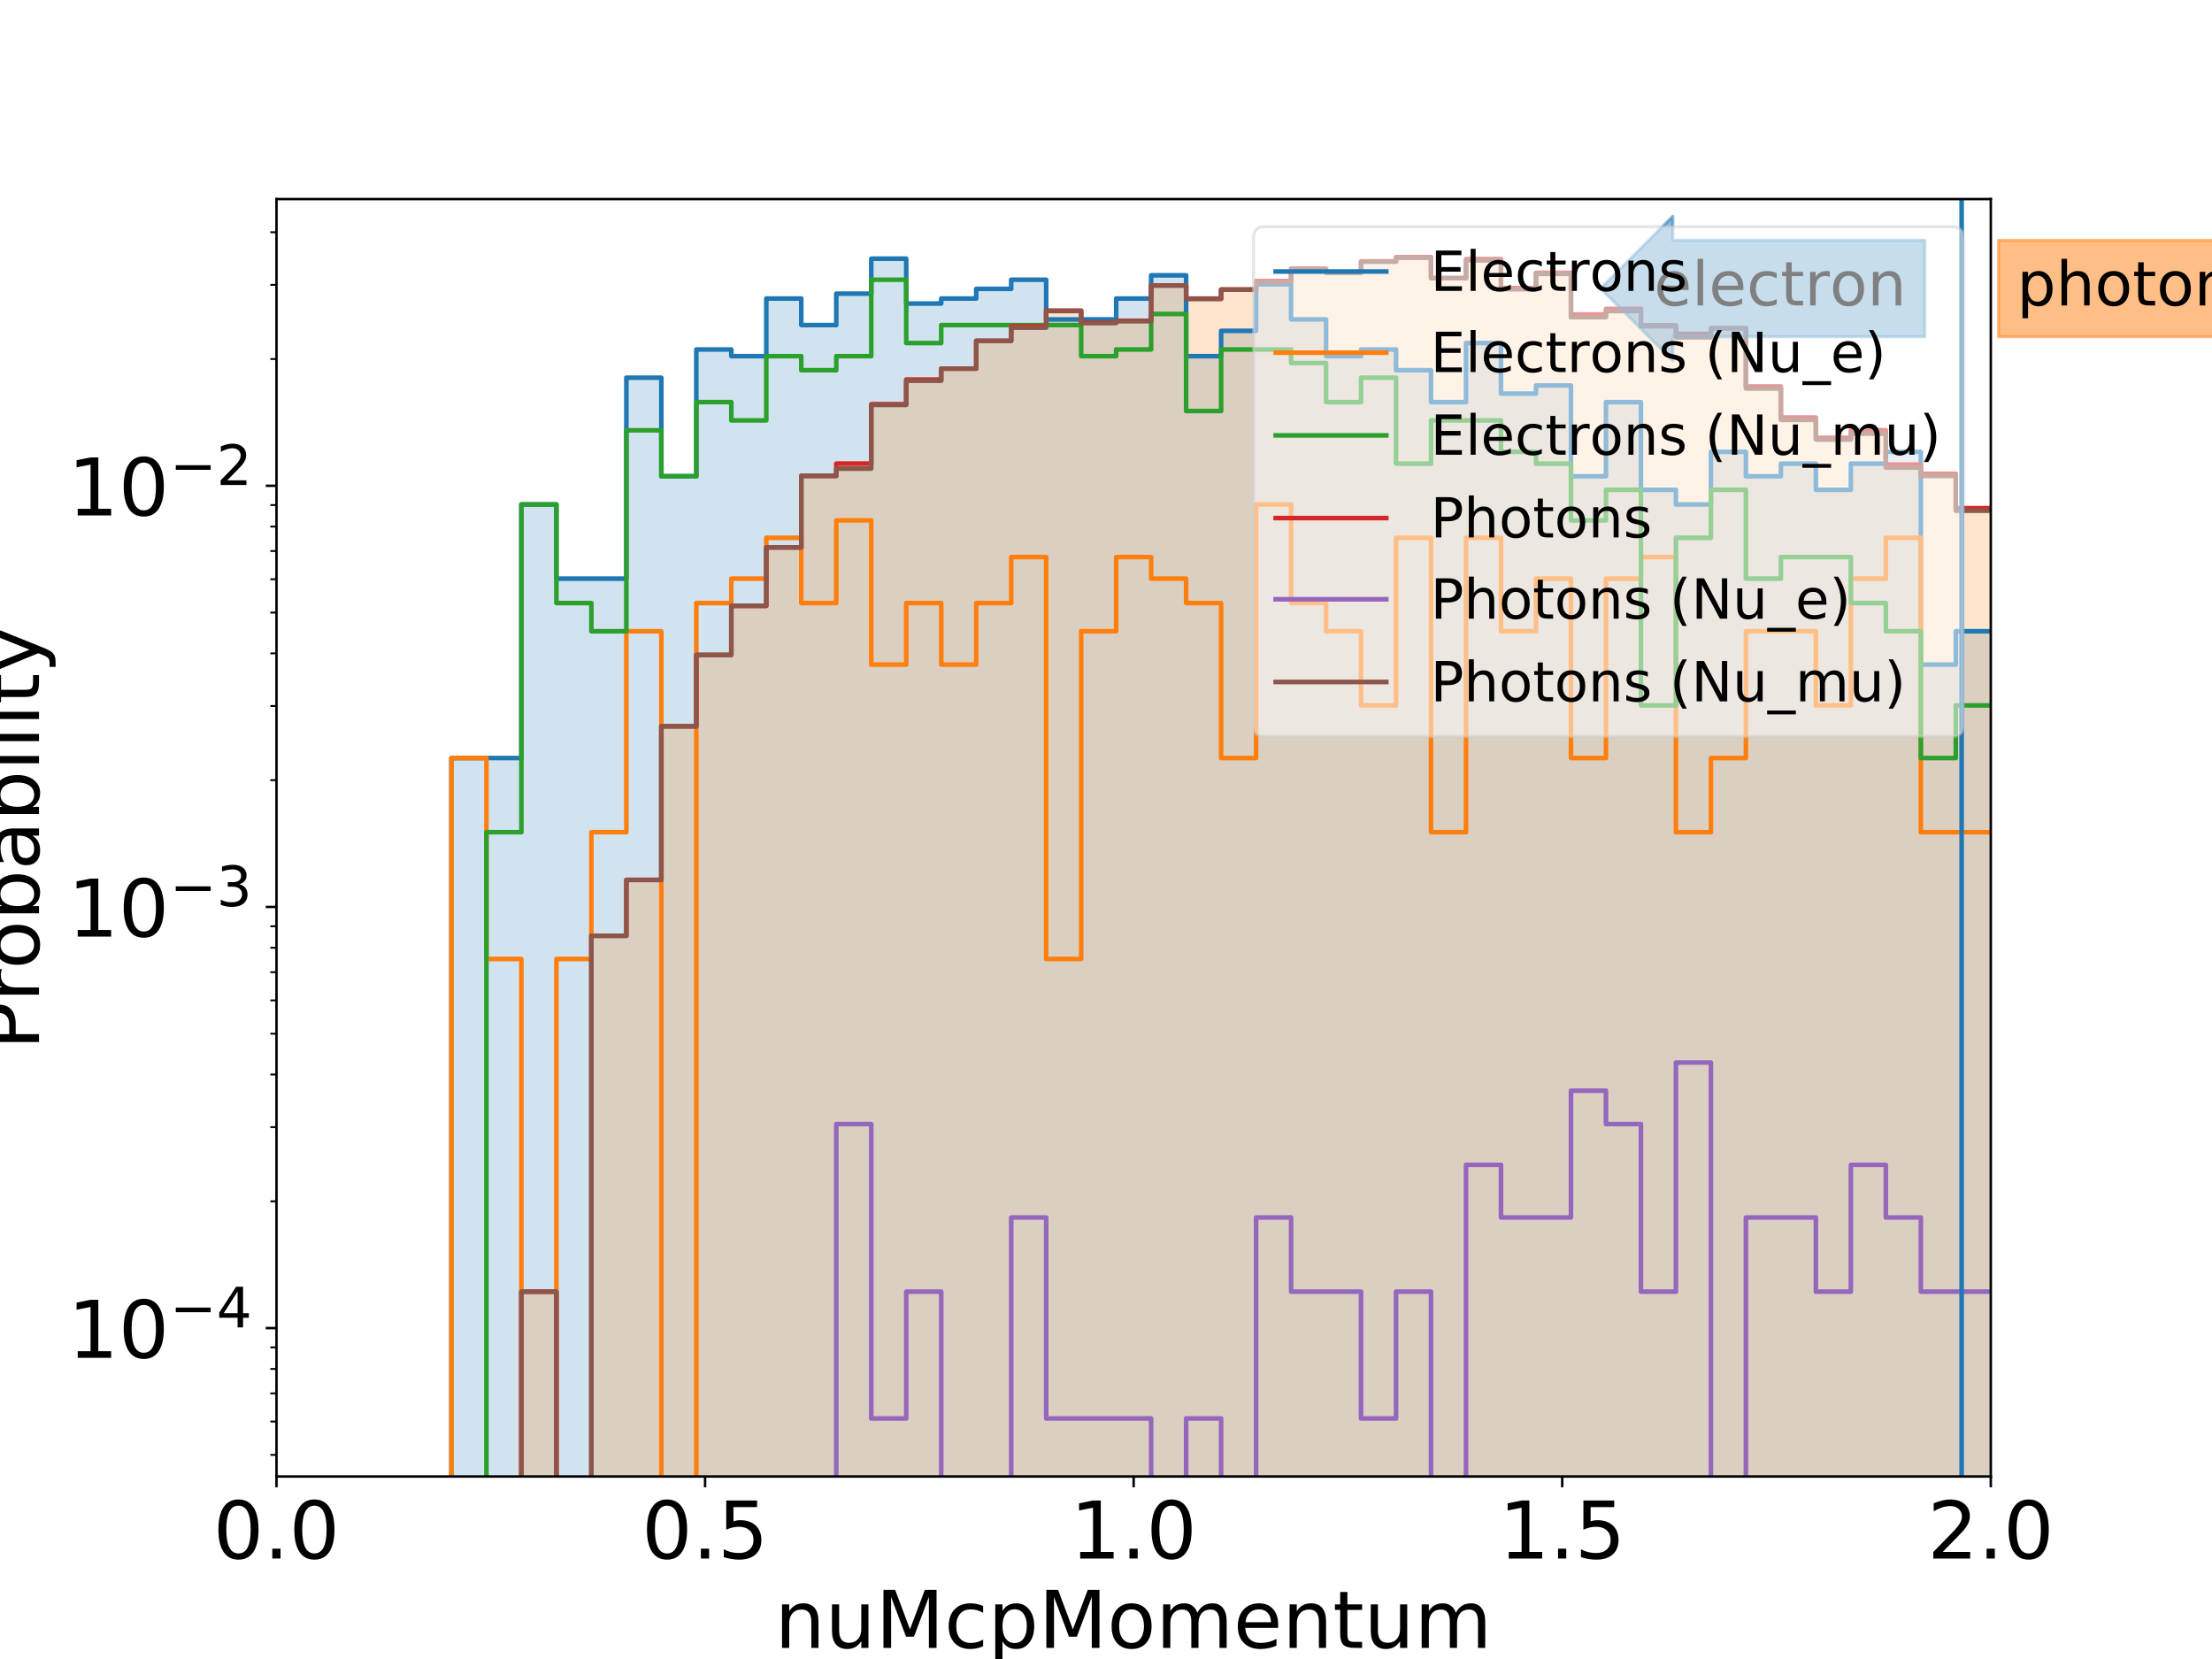 <?xml version="1.0" encoding="utf-8" standalone="no"?>
<!DOCTYPE svg PUBLIC "-//W3C//DTD SVG 1.1//EN"
  "http://www.w3.org/Graphics/SVG/1.1/DTD/svg11.dtd">
<!-- Created with matplotlib (https://matplotlib.org/) -->
<svg height="540pt" version="1.1" viewBox="0 0 720 540" width="720pt" xmlns="http://www.w3.org/2000/svg" xmlns:xlink="http://www.w3.org/1999/xlink">
 <defs>
  <style type="text/css">
*{stroke-linecap:butt;stroke-linejoin:round;}
  </style>
 </defs>
 <g id="figure_1">
  <g id="patch_1">
   <path d="M 0 540 
L 720 540 
L 720 0 
L 0 0 
z
" style="fill:#ffffff;"/>
  </g>
  <g id="axes_1">
   <g id="patch_2">
    <path d="M 90 480.6 
L 648 480.6 
L 648 64.8 
L 90 64.8 
z
" style="fill:#ffffff;"/>
   </g>
   <g id="patch_3">
    <path clip-path="url(#p55b34040e4)" d="M 90 136969.81 
L 90 136969.81 
L 101.388 136969.81 
L 101.388 136969.81 
L 112.776 136969.81 
L 112.776 136969.81 
L 124.163 136969.81 
L 124.163 136969.81 
L 135.551 136969.81 
L 135.551 136969.81 
L 146.939 136969.81 
L 146.939 246.736 
L 158.327 246.736 
L 158.327 246.736 
L 169.714 246.736 
L 169.714 164.202 
L 181.102 164.202 
L 181.102 188.342 
L 192.49 188.342 
L 192.49 188.342 
L 203.878 188.342 
L 203.878 122.935 
L 215.265 122.935 
L 215.265 155.025 
L 226.653 155.025 
L 226.653 113.758 
L 238.041 113.758 
L 238.041 115.923 
L 249.429 115.923 
L 249.429 97.165 
L 260.816 97.165 
L 260.816 105.808 
L 272.204 105.808 
L 272.204 95.577 
L 283.592 95.577 
L 283.592 84.202 
L 294.98 84.202 
L 294.98 98.796 
L 306.367 98.796 
L 306.367 97.165 
L 317.755 97.165 
L 317.755 94.03 
L 329.143 94.03 
L 329.143 91.053 
L 340.531 91.053 
L 340.531 103.976 
L 351.918 103.976 
L 351.918 103.976 
L 363.306 103.976 
L 363.306 97.165 
L 374.694 97.165 
L 374.694 89.618 
L 386.082 89.618 
L 386.082 115.923 
L 397.469 115.923 
L 397.469 107.698 
L 408.857 107.698 
L 408.857 92.523 
L 420.245 92.523 
L 420.245 103.976 
L 431.633 103.976 
L 431.633 115.923 
L 443.02 115.923 
L 443.02 113.758 
L 454.408 113.758 
L 454.408 120.505 
L 465.796 120.505 
L 465.796 130.885 
L 477.184 130.885 
L 477.184 111.669 
L 488.571 111.669 
L 488.571 128.116 
L 499.959 128.116 
L 499.959 125.469 
L 511.347 125.469 
L 511.347 155.025 
L 522.735 155.025 
L 522.735 130.885 
L 534.122 130.885 
L 534.122 159.437 
L 545.51 159.437 
L 545.51 164.202 
L 556.898 164.202 
L 556.898 147.075 
L 568.286 147.075 
L 568.286 155.025 
L 579.673 155.025 
L 579.673 150.917 
L 591.061 150.917 
L 591.061 159.437 
L 602.449 159.437 
L 602.449 150.917 
L 613.837 150.917 
L 613.837 147.075 
L 625.224 147.075 
L 625.224 216.324 
L 636.612 216.324 
L 636.612 205.469 
L 648 205.469 
L 648 136969.81 
z
" style="fill:#1f77b4;opacity:0.2;"/>
   </g>
   <g id="patch_4">
    <path clip-path="url(#p55b34040e4)" d="M 90 136969.81 
L 90 136969.81 
L 101.388 136969.81 
L 101.388 136969.81 
L 112.776 136969.81 
L 112.776 136969.81 
L 124.163 136969.81 
L 124.163 136969.81 
L 135.551 136969.81 
L 135.551 136969.81 
L 146.939 136969.81 
L 146.939 136969.81 
L 158.327 136969.81 
L 158.327 136969.81 
L 169.714 136969.81 
L 169.714 420.433 
L 181.102 420.433 
L 181.102 136969.81 
L 192.49 136969.81 
L 192.49 304.582 
L 203.878 304.582 
L 203.878 286.401 
L 215.265 286.401 
L 215.265 236.406 
L 226.653 236.406 
L 226.653 213.175 
L 238.041 213.175 
L 238.041 197.204 
L 249.429 197.204 
L 249.429 178.181 
L 260.816 178.181 
L 260.816 154.896 
L 272.204 154.896 
L 272.204 150.903 
L 283.592 150.903 
L 283.592 131.564 
L 294.98 131.564 
L 294.98 123.527 
L 306.367 123.527 
L 306.367 119.978 
L 317.755 119.978 
L 317.755 110.937 
L 329.143 110.937 
L 329.143 106.197 
L 340.531 106.197 
L 340.531 101.106 
L 351.918 101.106 
L 351.918 104.994 
L 363.306 104.994 
L 363.306 104.402 
L 374.694 104.402 
L 374.694 92.912 
L 386.082 92.912 
L 386.082 97.194 
L 397.469 97.194 
L 397.469 94.264 
L 408.857 94.264 
L 408.857 91.472 
L 420.245 91.472 
L 420.245 87.459 
L 431.633 87.459 
L 431.633 88.578 
L 443.02 88.578 
L 443.02 85.069 
L 454.408 85.069 
L 454.408 83.7 
L 465.796 83.7 
L 465.796 90.53 
L 477.184 90.53 
L 477.184 84.328 
L 488.571 84.328 
L 488.571 93.769 
L 499.959 93.769 
L 499.959 88.805 
L 511.347 88.805 
L 511.347 102.374 
L 522.735 102.374 
L 522.735 100.55 
L 534.122 100.55 
L 534.122 105.894 
L 545.51 105.894 
L 545.51 108.678 
L 556.898 108.678 
L 556.898 106.808 
L 568.286 106.808 
L 568.286 125.805 
L 579.673 125.805 
L 579.673 135.905 
L 591.061 135.905 
L 591.061 142.512 
L 602.449 142.512 
L 602.449 140.048 
L 613.837 140.048 
L 613.837 151.226 
L 625.224 151.226 
L 625.224 154.211 
L 636.612 154.211 
L 636.612 165.407 
L 648 165.407 
L 648 136969.81 
z
" style="fill:#ff7f0e;opacity:0.2;"/>
   </g>
   <g id="matplotlib.axis_1">
    <g id="xtick_1">
     <g id="line2d_1">
      <defs>
       <path d="M 0 0 
L 0 3.5 
" id="m15e4faa0ab" style="stroke:#000000;stroke-width:0.8;"/>
      </defs>
      <g>
       <use style="stroke:#000000;stroke-width:0.8;" x="90" xlink:href="#m15e4faa0ab" y="480.6"/>
      </g>
     </g>
     <g id="text_1">
      <!-- 0.0 -->
      <defs>
       <path d="M 31.781 66.406 
Q 24.172 66.406 20.328 58.906 
Q 16.5 51.422 16.5 36.375 
Q 16.5 21.391 20.328 13.891 
Q 24.172 6.391 31.781 6.391 
Q 39.453 6.391 43.281 13.891 
Q 47.125 21.391 47.125 36.375 
Q 47.125 51.422 43.281 58.906 
Q 39.453 66.406 31.781 66.406 
z
M 31.781 74.219 
Q 44.047 74.219 50.516 64.516 
Q 56.984 54.828 56.984 36.375 
Q 56.984 17.969 50.516 8.266 
Q 44.047 -1.422 31.781 -1.422 
Q 19.531 -1.422 13.062 8.266 
Q 6.594 17.969 6.594 36.375 
Q 6.594 54.828 13.062 64.516 
Q 19.531 74.219 31.781 74.219 
z
" id="DejaVuSans-48"/>
       <path d="M 10.688 12.406 
L 21 12.406 
L 21 0 
L 10.688 0 
z
" id="DejaVuSans-46"/>
      </defs>
      <g transform="translate(69.39 507.295)scale(0.259 -0.259)">
       <use xlink:href="#DejaVuSans-48"/>
       <use x="63.623" xlink:href="#DejaVuSans-46"/>
       <use x="95.41" xlink:href="#DejaVuSans-48"/>
      </g>
     </g>
    </g>
    <g id="xtick_2">
     <g id="line2d_2">
      <g>
       <use style="stroke:#000000;stroke-width:0.8;" x="229.5" xlink:href="#m15e4faa0ab" y="480.6"/>
      </g>
     </g>
     <g id="text_2">
      <!-- 0.5 -->
      <defs>
       <path d="M 10.797 72.906 
L 49.516 72.906 
L 49.516 64.594 
L 19.828 64.594 
L 19.828 46.734 
Q 21.969 47.469 24.109 47.828 
Q 26.266 48.188 28.422 48.188 
Q 40.625 48.188 47.75 41.5 
Q 54.891 34.812 54.891 23.391 
Q 54.891 11.625 47.562 5.094 
Q 40.234 -1.422 26.906 -1.422 
Q 22.312 -1.422 17.547 -0.641 
Q 12.797 0.141 7.719 1.703 
L 7.719 11.625 
Q 12.109 9.234 16.797 8.062 
Q 21.484 6.891 26.703 6.891 
Q 35.156 6.891 40.078 11.328 
Q 45.016 15.766 45.016 23.391 
Q 45.016 31 40.078 35.438 
Q 35.156 39.891 26.703 39.891 
Q 22.75 39.891 18.812 39.016 
Q 14.891 38.141 10.797 36.281 
z
" id="DejaVuSans-53"/>
      </defs>
      <g transform="translate(208.89 507.295)scale(0.259 -0.259)">
       <use xlink:href="#DejaVuSans-48"/>
       <use x="63.623" xlink:href="#DejaVuSans-46"/>
       <use x="95.41" xlink:href="#DejaVuSans-53"/>
      </g>
     </g>
    </g>
    <g id="xtick_3">
     <g id="line2d_3">
      <g>
       <use style="stroke:#000000;stroke-width:0.8;" x="369" xlink:href="#m15e4faa0ab" y="480.6"/>
      </g>
     </g>
     <g id="text_3">
      <!-- 1.0 -->
      <defs>
       <path d="M 12.406 8.297 
L 28.516 8.297 
L 28.516 63.922 
L 10.984 60.406 
L 10.984 69.391 
L 28.422 72.906 
L 38.281 72.906 
L 38.281 8.297 
L 54.391 8.297 
L 54.391 0 
L 12.406 0 
z
" id="DejaVuSans-49"/>
      </defs>
      <g transform="translate(348.39 507.295)scale(0.259 -0.259)">
       <use xlink:href="#DejaVuSans-49"/>
       <use x="63.623" xlink:href="#DejaVuSans-46"/>
       <use x="95.41" xlink:href="#DejaVuSans-48"/>
      </g>
     </g>
    </g>
    <g id="xtick_4">
     <g id="line2d_4">
      <g>
       <use style="stroke:#000000;stroke-width:0.8;" x="508.5" xlink:href="#m15e4faa0ab" y="480.6"/>
      </g>
     </g>
     <g id="text_4">
      <!-- 1.5 -->
      <g transform="translate(487.89 507.295)scale(0.259 -0.259)">
       <use xlink:href="#DejaVuSans-49"/>
       <use x="63.623" xlink:href="#DejaVuSans-46"/>
       <use x="95.41" xlink:href="#DejaVuSans-53"/>
      </g>
     </g>
    </g>
    <g id="xtick_5">
     <g id="line2d_5">
      <g>
       <use style="stroke:#000000;stroke-width:0.8;" x="648" xlink:href="#m15e4faa0ab" y="480.6"/>
      </g>
     </g>
     <g id="text_5">
      <!-- 2.0 -->
      <defs>
       <path d="M 19.188 8.297 
L 53.609 8.297 
L 53.609 0 
L 7.328 0 
L 7.328 8.297 
Q 12.938 14.109 22.625 23.891 
Q 32.328 33.688 34.812 36.531 
Q 39.547 41.844 41.422 45.531 
Q 43.312 49.219 43.312 52.781 
Q 43.312 58.594 39.234 62.25 
Q 35.156 65.922 28.609 65.922 
Q 23.969 65.922 18.812 64.312 
Q 13.672 62.703 7.812 59.422 
L 7.812 69.391 
Q 13.766 71.781 18.938 73 
Q 24.125 74.219 28.422 74.219 
Q 39.75 74.219 46.484 68.547 
Q 53.219 62.891 53.219 53.422 
Q 53.219 48.922 51.531 44.891 
Q 49.859 40.875 45.406 35.406 
Q 44.188 33.984 37.641 27.219 
Q 31.109 20.453 19.188 8.297 
z
" id="DejaVuSans-50"/>
      </defs>
      <g transform="translate(627.39 507.295)scale(0.259 -0.259)">
       <use xlink:href="#DejaVuSans-50"/>
       <use x="63.623" xlink:href="#DejaVuSans-46"/>
       <use x="95.41" xlink:href="#DejaVuSans-48"/>
      </g>
     </g>
    </g>
    <g id="text_6">
     <!-- nuMcpMomentum -->
     <defs>
      <path d="M 54.891 33.016 
L 54.891 0 
L 45.906 0 
L 45.906 32.719 
Q 45.906 40.484 42.875 44.328 
Q 39.844 48.188 33.797 48.188 
Q 26.516 48.188 22.312 43.547 
Q 18.109 38.922 18.109 30.906 
L 18.109 0 
L 9.078 0 
L 9.078 54.688 
L 18.109 54.688 
L 18.109 46.188 
Q 21.344 51.125 25.703 53.562 
Q 30.078 56 35.797 56 
Q 45.219 56 50.047 50.172 
Q 54.891 44.344 54.891 33.016 
z
" id="DejaVuSans-110"/>
      <path d="M 8.5 21.578 
L 8.5 54.688 
L 17.484 54.688 
L 17.484 21.922 
Q 17.484 14.156 20.5 10.266 
Q 23.531 6.391 29.594 6.391 
Q 36.859 6.391 41.078 11.031 
Q 45.312 15.672 45.312 23.688 
L 45.312 54.688 
L 54.297 54.688 
L 54.297 0 
L 45.312 0 
L 45.312 8.406 
Q 42.047 3.422 37.719 1 
Q 33.406 -1.422 27.688 -1.422 
Q 18.266 -1.422 13.375 4.438 
Q 8.5 10.297 8.5 21.578 
z
M 31.109 56 
z
" id="DejaVuSans-117"/>
      <path d="M 9.812 72.906 
L 24.516 72.906 
L 43.109 23.297 
L 61.812 72.906 
L 76.516 72.906 
L 76.516 0 
L 66.891 0 
L 66.891 64.016 
L 48.094 14.016 
L 38.188 14.016 
L 19.391 64.016 
L 19.391 0 
L 9.812 0 
z
" id="DejaVuSans-77"/>
      <path d="M 48.781 52.594 
L 48.781 44.188 
Q 44.969 46.297 41.141 47.344 
Q 37.312 48.391 33.406 48.391 
Q 24.656 48.391 19.812 42.844 
Q 14.984 37.312 14.984 27.297 
Q 14.984 17.281 19.812 11.734 
Q 24.656 6.203 33.406 6.203 
Q 37.312 6.203 41.141 7.25 
Q 44.969 8.297 48.781 10.406 
L 48.781 2.094 
Q 45.016 0.344 40.984 -0.531 
Q 36.969 -1.422 32.422 -1.422 
Q 20.062 -1.422 12.781 6.344 
Q 5.516 14.109 5.516 27.297 
Q 5.516 40.672 12.859 48.328 
Q 20.219 56 33.016 56 
Q 37.156 56 41.109 55.141 
Q 45.062 54.297 48.781 52.594 
z
" id="DejaVuSans-99"/>
      <path d="M 18.109 8.203 
L 18.109 -20.797 
L 9.078 -20.797 
L 9.078 54.688 
L 18.109 54.688 
L 18.109 46.391 
Q 20.953 51.266 25.266 53.625 
Q 29.594 56 35.594 56 
Q 45.562 56 51.781 48.094 
Q 58.016 40.188 58.016 27.297 
Q 58.016 14.406 51.781 6.484 
Q 45.562 -1.422 35.594 -1.422 
Q 29.594 -1.422 25.266 0.953 
Q 20.953 3.328 18.109 8.203 
z
M 48.688 27.297 
Q 48.688 37.203 44.609 42.844 
Q 40.531 48.484 33.406 48.484 
Q 26.266 48.484 22.188 42.844 
Q 18.109 37.203 18.109 27.297 
Q 18.109 17.391 22.188 11.75 
Q 26.266 6.109 33.406 6.109 
Q 40.531 6.109 44.609 11.75 
Q 48.688 17.391 48.688 27.297 
z
" id="DejaVuSans-112"/>
      <path d="M 30.609 48.391 
Q 23.391 48.391 19.188 42.75 
Q 14.984 37.109 14.984 27.297 
Q 14.984 17.484 19.156 11.844 
Q 23.344 6.203 30.609 6.203 
Q 37.797 6.203 41.984 11.859 
Q 46.188 17.531 46.188 27.297 
Q 46.188 37.016 41.984 42.703 
Q 37.797 48.391 30.609 48.391 
z
M 30.609 56 
Q 42.328 56 49.016 48.375 
Q 55.719 40.766 55.719 27.297 
Q 55.719 13.875 49.016 6.219 
Q 42.328 -1.422 30.609 -1.422 
Q 18.844 -1.422 12.172 6.219 
Q 5.516 13.875 5.516 27.297 
Q 5.516 40.766 12.172 48.375 
Q 18.844 56 30.609 56 
z
" id="DejaVuSans-111"/>
      <path d="M 52 44.188 
Q 55.375 50.25 60.062 53.125 
Q 64.75 56 71.094 56 
Q 79.641 56 84.281 50.016 
Q 88.922 44.047 88.922 33.016 
L 88.922 0 
L 79.891 0 
L 79.891 32.719 
Q 79.891 40.578 77.094 44.375 
Q 74.312 48.188 68.609 48.188 
Q 61.625 48.188 57.562 43.547 
Q 53.516 38.922 53.516 30.906 
L 53.516 0 
L 44.484 0 
L 44.484 32.719 
Q 44.484 40.625 41.703 44.406 
Q 38.922 48.188 33.109 48.188 
Q 26.219 48.188 22.156 43.531 
Q 18.109 38.875 18.109 30.906 
L 18.109 0 
L 9.078 0 
L 9.078 54.688 
L 18.109 54.688 
L 18.109 46.188 
Q 21.188 51.219 25.484 53.609 
Q 29.781 56 35.688 56 
Q 41.656 56 45.828 52.969 
Q 50 49.953 52 44.188 
z
" id="DejaVuSans-109"/>
      <path d="M 56.203 29.594 
L 56.203 25.203 
L 14.891 25.203 
Q 15.484 15.922 20.484 11.062 
Q 25.484 6.203 34.422 6.203 
Q 39.594 6.203 44.453 7.469 
Q 49.312 8.734 54.109 11.281 
L 54.109 2.781 
Q 49.266 0.734 44.188 -0.344 
Q 39.109 -1.422 33.891 -1.422 
Q 20.797 -1.422 13.156 6.188 
Q 5.516 13.812 5.516 26.812 
Q 5.516 40.234 12.766 48.109 
Q 20.016 56 32.328 56 
Q 43.359 56 49.781 48.891 
Q 56.203 41.797 56.203 29.594 
z
M 47.219 32.234 
Q 47.125 39.594 43.094 43.984 
Q 39.062 48.391 32.422 48.391 
Q 24.906 48.391 20.391 44.141 
Q 15.875 39.891 15.188 32.172 
z
" id="DejaVuSans-101"/>
      <path d="M 18.312 70.219 
L 18.312 54.688 
L 36.812 54.688 
L 36.812 47.703 
L 18.312 47.703 
L 18.312 18.016 
Q 18.312 11.328 20.141 9.422 
Q 21.969 7.516 27.594 7.516 
L 36.812 7.516 
L 36.812 0 
L 27.594 0 
Q 17.188 0 13.234 3.875 
Q 9.281 7.766 9.281 18.016 
L 9.281 47.703 
L 2.688 47.703 
L 2.688 54.688 
L 9.281 54.688 
L 9.281 70.219 
z
" id="DejaVuSans-116"/>
     </defs>
     <g transform="translate(252.196 536.381)scale(0.259 -0.259)">
      <use xlink:href="#DejaVuSans-110"/>
      <use x="63.379" xlink:href="#DejaVuSans-117"/>
      <use x="126.758" xlink:href="#DejaVuSans-77"/>
      <use x="213.037" xlink:href="#DejaVuSans-99"/>
      <use x="268.018" xlink:href="#DejaVuSans-112"/>
      <use x="331.494" xlink:href="#DejaVuSans-77"/>
      <use x="417.773" xlink:href="#DejaVuSans-111"/>
      <use x="478.955" xlink:href="#DejaVuSans-109"/>
      <use x="576.367" xlink:href="#DejaVuSans-101"/>
      <use x="637.891" xlink:href="#DejaVuSans-110"/>
      <use x="701.27" xlink:href="#DejaVuSans-116"/>
      <use x="740.479" xlink:href="#DejaVuSans-117"/>
      <use x="803.857" xlink:href="#DejaVuSans-109"/>
     </g>
    </g>
   </g>
   <g id="matplotlib.axis_2">
    <g id="ytick_1">
     <g id="line2d_6">
      <defs>
       <path d="M 0 0 
L -3.5 0 
" id="mfabe3549fe" style="stroke:#000000;stroke-width:0.8;"/>
      </defs>
      <g>
       <use style="stroke:#000000;stroke-width:0.8;" x="90" xlink:href="#mfabe3549fe" y="432.295"/>
      </g>
     </g>
     <g id="text_7">
      <!-- $\mathdefault{10^{-4}}$ -->
      <defs>
       <path d="M 10.594 35.5 
L 73.188 35.5 
L 73.188 27.203 
L 10.594 27.203 
z
" id="DejaVuSans-8722"/>
       <path d="M 37.797 64.312 
L 12.891 25.391 
L 37.797 25.391 
z
M 35.203 72.906 
L 47.609 72.906 
L 47.609 25.391 
L 58.016 25.391 
L 58.016 17.188 
L 47.609 17.188 
L 47.609 0 
L 37.797 0 
L 37.797 17.188 
L 4.891 17.188 
L 4.891 26.703 
z
" id="DejaVuSans-52"/>
      </defs>
      <g transform="translate(22.088 442.143)scale(0.259 -0.259)">
       <use transform="translate(0 0.684)" xlink:href="#DejaVuSans-49"/>
       <use transform="translate(63.623 0.684)" xlink:href="#DejaVuSans-48"/>
       <use transform="translate(128.203 38.966)scale(0.7)" xlink:href="#DejaVuSans-8722"/>
       <use transform="translate(186.855 38.966)scale(0.7)" xlink:href="#DejaVuSans-52"/>
      </g>
     </g>
    </g>
    <g id="ytick_2">
     <g id="line2d_7">
      <g>
       <use style="stroke:#000000;stroke-width:0.8;" x="90" xlink:href="#mfabe3549fe" y="295.209"/>
      </g>
     </g>
     <g id="text_8">
      <!-- $\mathdefault{10^{-3}}$ -->
      <defs>
       <path d="M 40.578 39.312 
Q 47.656 37.797 51.625 33 
Q 55.609 28.219 55.609 21.188 
Q 55.609 10.406 48.188 4.484 
Q 40.766 -1.422 27.094 -1.422 
Q 22.516 -1.422 17.656 -0.516 
Q 12.797 0.391 7.625 2.203 
L 7.625 11.719 
Q 11.719 9.328 16.594 8.109 
Q 21.484 6.891 26.812 6.891 
Q 36.078 6.891 40.938 10.547 
Q 45.797 14.203 45.797 21.188 
Q 45.797 27.641 41.281 31.266 
Q 36.766 34.906 28.719 34.906 
L 20.219 34.906 
L 20.219 43.016 
L 29.109 43.016 
Q 36.375 43.016 40.234 45.922 
Q 44.094 48.828 44.094 54.297 
Q 44.094 59.906 40.109 62.906 
Q 36.141 65.922 28.719 65.922 
Q 24.656 65.922 20.016 65.031 
Q 15.375 64.156 9.812 62.312 
L 9.812 71.094 
Q 15.438 72.656 20.344 73.438 
Q 25.25 74.219 29.594 74.219 
Q 40.828 74.219 47.359 69.109 
Q 53.906 64.016 53.906 55.328 
Q 53.906 49.266 50.438 45.094 
Q 46.969 40.922 40.578 39.312 
z
" id="DejaVuSans-51"/>
      </defs>
      <g transform="translate(22.088 305.057)scale(0.259 -0.259)">
       <use transform="translate(0 0.766)" xlink:href="#DejaVuSans-49"/>
       <use transform="translate(63.623 0.766)" xlink:href="#DejaVuSans-48"/>
       <use transform="translate(128.203 39.047)scale(0.7)" xlink:href="#DejaVuSans-8722"/>
       <use transform="translate(186.855 39.047)scale(0.7)" xlink:href="#DejaVuSans-51"/>
      </g>
     </g>
    </g>
    <g id="ytick_3">
     <g id="line2d_8">
      <g>
       <use style="stroke:#000000;stroke-width:0.8;" x="90" xlink:href="#mfabe3549fe" y="158.123"/>
      </g>
     </g>
     <g id="text_9">
      <!-- $\mathdefault{10^{-2}}$ -->
      <g transform="translate(22.088 167.971)scale(0.259 -0.259)">
       <use transform="translate(0 0.766)" xlink:href="#DejaVuSans-49"/>
       <use transform="translate(63.623 0.766)" xlink:href="#DejaVuSans-48"/>
       <use transform="translate(128.203 39.047)scale(0.7)" xlink:href="#DejaVuSans-8722"/>
       <use transform="translate(186.855 39.047)scale(0.7)" xlink:href="#DejaVuSans-50"/>
      </g>
     </g>
    </g>
    <g id="ytick_4">
     <g id="line2d_9">
      <defs>
       <path d="M 0 0 
L -2 0 
" id="m31b3769502" style="stroke:#000000;stroke-width:0.6;"/>
      </defs>
      <g>
       <use style="stroke:#000000;stroke-width:0.6;" x="90" xlink:href="#m31b3769502" y="473.562"/>
      </g>
     </g>
    </g>
    <g id="ytick_5">
     <g id="line2d_10">
      <g>
       <use style="stroke:#000000;stroke-width:0.6;" x="90" xlink:href="#m31b3769502" y="462.707"/>
      </g>
     </g>
    </g>
    <g id="ytick_6">
     <g id="line2d_11">
      <g>
       <use style="stroke:#000000;stroke-width:0.6;" x="90" xlink:href="#m31b3769502" y="453.53"/>
      </g>
     </g>
    </g>
    <g id="ytick_7">
     <g id="line2d_12">
      <g>
       <use style="stroke:#000000;stroke-width:0.6;" x="90" xlink:href="#m31b3769502" y="445.58"/>
      </g>
     </g>
    </g>
    <g id="ytick_8">
     <g id="line2d_13">
      <g>
       <use style="stroke:#000000;stroke-width:0.6;" x="90" xlink:href="#m31b3769502" y="438.568"/>
      </g>
     </g>
    </g>
    <g id="ytick_9">
     <g id="line2d_14">
      <g>
       <use style="stroke:#000000;stroke-width:0.6;" x="90" xlink:href="#m31b3769502" y="391.028"/>
      </g>
     </g>
    </g>
    <g id="ytick_10">
     <g id="line2d_15">
      <g>
       <use style="stroke:#000000;stroke-width:0.6;" x="90" xlink:href="#m31b3769502" y="366.889"/>
      </g>
     </g>
    </g>
    <g id="ytick_11">
     <g id="line2d_16">
      <g>
       <use style="stroke:#000000;stroke-width:0.6;" x="90" xlink:href="#m31b3769502" y="349.761"/>
      </g>
     </g>
    </g>
    <g id="ytick_12">
     <g id="line2d_17">
      <g>
       <use style="stroke:#000000;stroke-width:0.6;" x="90" xlink:href="#m31b3769502" y="336.476"/>
      </g>
     </g>
    </g>
    <g id="ytick_13">
     <g id="line2d_18">
      <g>
       <use style="stroke:#000000;stroke-width:0.6;" x="90" xlink:href="#m31b3769502" y="325.622"/>
      </g>
     </g>
    </g>
    <g id="ytick_14">
     <g id="line2d_19">
      <g>
       <use style="stroke:#000000;stroke-width:0.6;" x="90" xlink:href="#m31b3769502" y="316.444"/>
      </g>
     </g>
    </g>
    <g id="ytick_15">
     <g id="line2d_20">
      <g>
       <use style="stroke:#000000;stroke-width:0.6;" x="90" xlink:href="#m31b3769502" y="308.494"/>
      </g>
     </g>
    </g>
    <g id="ytick_16">
     <g id="line2d_21">
      <g>
       <use style="stroke:#000000;stroke-width:0.6;" x="90" xlink:href="#m31b3769502" y="301.482"/>
      </g>
     </g>
    </g>
    <g id="ytick_17">
     <g id="line2d_22">
      <g>
       <use style="stroke:#000000;stroke-width:0.6;" x="90" xlink:href="#m31b3769502" y="253.942"/>
      </g>
     </g>
    </g>
    <g id="ytick_18">
     <g id="line2d_23">
      <g>
       <use style="stroke:#000000;stroke-width:0.6;" x="90" xlink:href="#m31b3769502" y="229.803"/>
      </g>
     </g>
    </g>
    <g id="ytick_19">
     <g id="line2d_24">
      <g>
       <use style="stroke:#000000;stroke-width:0.6;" x="90" xlink:href="#m31b3769502" y="212.675"/>
      </g>
     </g>
    </g>
    <g id="ytick_20">
     <g id="line2d_25">
      <g>
       <use style="stroke:#000000;stroke-width:0.6;" x="90" xlink:href="#m31b3769502" y="199.39"/>
      </g>
     </g>
    </g>
    <g id="ytick_21">
     <g id="line2d_26">
      <g>
       <use style="stroke:#000000;stroke-width:0.6;" x="90" xlink:href="#m31b3769502" y="188.536"/>
      </g>
     </g>
    </g>
    <g id="ytick_22">
     <g id="line2d_27">
      <g>
       <use style="stroke:#000000;stroke-width:0.6;" x="90" xlink:href="#m31b3769502" y="179.358"/>
      </g>
     </g>
    </g>
    <g id="ytick_23">
     <g id="line2d_28">
      <g>
       <use style="stroke:#000000;stroke-width:0.6;" x="90" xlink:href="#m31b3769502" y="171.408"/>
      </g>
     </g>
    </g>
    <g id="ytick_24">
     <g id="line2d_29">
      <g>
       <use style="stroke:#000000;stroke-width:0.6;" x="90" xlink:href="#m31b3769502" y="164.396"/>
      </g>
     </g>
    </g>
    <g id="ytick_25">
     <g id="line2d_30">
      <g>
       <use style="stroke:#000000;stroke-width:0.6;" x="90" xlink:href="#m31b3769502" y="116.856"/>
      </g>
     </g>
    </g>
    <g id="ytick_26">
     <g id="line2d_31">
      <g>
       <use style="stroke:#000000;stroke-width:0.6;" x="90" xlink:href="#m31b3769502" y="92.717"/>
      </g>
     </g>
    </g>
    <g id="ytick_27">
     <g id="line2d_32">
      <g>
       <use style="stroke:#000000;stroke-width:0.6;" x="90" xlink:href="#m31b3769502" y="75.59"/>
      </g>
     </g>
    </g>
    <g id="text_10">
     <!-- Probability -->
     <defs>
      <path d="M 19.672 64.797 
L 19.672 37.406 
L 32.078 37.406 
Q 38.969 37.406 42.719 40.969 
Q 46.484 44.531 46.484 51.125 
Q 46.484 57.672 42.719 61.234 
Q 38.969 64.797 32.078 64.797 
z
M 9.812 72.906 
L 32.078 72.906 
Q 44.344 72.906 50.609 67.359 
Q 56.891 61.812 56.891 51.125 
Q 56.891 40.328 50.609 34.812 
Q 44.344 29.297 32.078 29.297 
L 19.672 29.297 
L 19.672 0 
L 9.812 0 
z
" id="DejaVuSans-80"/>
      <path d="M 41.109 46.297 
Q 39.594 47.172 37.812 47.578 
Q 36.031 48 33.891 48 
Q 26.266 48 22.188 43.047 
Q 18.109 38.094 18.109 28.812 
L 18.109 0 
L 9.078 0 
L 9.078 54.688 
L 18.109 54.688 
L 18.109 46.188 
Q 20.953 51.172 25.484 53.578 
Q 30.031 56 36.531 56 
Q 37.453 56 38.578 55.875 
Q 39.703 55.766 41.062 55.516 
z
" id="DejaVuSans-114"/>
      <path d="M 48.688 27.297 
Q 48.688 37.203 44.609 42.844 
Q 40.531 48.484 33.406 48.484 
Q 26.266 48.484 22.188 42.844 
Q 18.109 37.203 18.109 27.297 
Q 18.109 17.391 22.188 11.75 
Q 26.266 6.109 33.406 6.109 
Q 40.531 6.109 44.609 11.75 
Q 48.688 17.391 48.688 27.297 
z
M 18.109 46.391 
Q 20.953 51.266 25.266 53.625 
Q 29.594 56 35.594 56 
Q 45.562 56 51.781 48.094 
Q 58.016 40.188 58.016 27.297 
Q 58.016 14.406 51.781 6.484 
Q 45.562 -1.422 35.594 -1.422 
Q 29.594 -1.422 25.266 0.953 
Q 20.953 3.328 18.109 8.203 
L 18.109 0 
L 9.078 0 
L 9.078 75.984 
L 18.109 75.984 
z
" id="DejaVuSans-98"/>
      <path d="M 34.281 27.484 
Q 23.391 27.484 19.188 25 
Q 14.984 22.516 14.984 16.5 
Q 14.984 11.719 18.141 8.906 
Q 21.297 6.109 26.703 6.109 
Q 34.188 6.109 38.703 11.406 
Q 43.219 16.703 43.219 25.484 
L 43.219 27.484 
z
M 52.203 31.203 
L 52.203 0 
L 43.219 0 
L 43.219 8.297 
Q 40.141 3.328 35.547 0.953 
Q 30.953 -1.422 24.312 -1.422 
Q 15.922 -1.422 10.953 3.297 
Q 6 8.016 6 15.922 
Q 6 25.141 12.172 29.828 
Q 18.359 34.516 30.609 34.516 
L 43.219 34.516 
L 43.219 35.406 
Q 43.219 41.609 39.141 45 
Q 35.062 48.391 27.688 48.391 
Q 23 48.391 18.547 47.266 
Q 14.109 46.141 10.016 43.891 
L 10.016 52.203 
Q 14.938 54.109 19.578 55.047 
Q 24.219 56 28.609 56 
Q 40.484 56 46.344 49.844 
Q 52.203 43.703 52.203 31.203 
z
" id="DejaVuSans-97"/>
      <path d="M 9.422 54.688 
L 18.406 54.688 
L 18.406 0 
L 9.422 0 
z
M 9.422 75.984 
L 18.406 75.984 
L 18.406 64.594 
L 9.422 64.594 
z
" id="DejaVuSans-105"/>
      <path d="M 9.422 75.984 
L 18.406 75.984 
L 18.406 0 
L 9.422 0 
z
" id="DejaVuSans-108"/>
      <path d="M 32.172 -5.078 
Q 28.375 -14.844 24.75 -17.812 
Q 21.141 -20.797 15.094 -20.797 
L 7.906 -20.797 
L 7.906 -13.281 
L 13.188 -13.281 
Q 16.891 -13.281 18.938 -11.516 
Q 21 -9.766 23.484 -3.219 
L 25.094 0.875 
L 2.984 54.688 
L 12.5 54.688 
L 29.594 11.922 
L 46.688 54.688 
L 56.203 54.688 
z
" id="DejaVuSans-121"/>
     </defs>
     <g transform="translate(12.697 341.716)rotate(-90)scale(0.259 -0.259)">
      <use xlink:href="#DejaVuSans-80"/>
      <use x="60.287" xlink:href="#DejaVuSans-114"/>
      <use x="101.369" xlink:href="#DejaVuSans-111"/>
      <use x="162.551" xlink:href="#DejaVuSans-98"/>
      <use x="226.027" xlink:href="#DejaVuSans-97"/>
      <use x="287.307" xlink:href="#DejaVuSans-98"/>
      <use x="350.783" xlink:href="#DejaVuSans-105"/>
      <use x="378.566" xlink:href="#DejaVuSans-108"/>
      <use x="406.35" xlink:href="#DejaVuSans-105"/>
      <use x="434.133" xlink:href="#DejaVuSans-116"/>
      <use x="473.342" xlink:href="#DejaVuSans-121"/>
     </g>
    </g>
   </g>
   <g id="line2d_33">
    <path clip-path="url(#p55b34040e4)" d="M 146.939 541 
L 146.939 246.736 
L 158.327 246.736 
L 158.327 246.736 
L 169.714 246.736 
L 169.714 164.202 
L 181.102 164.202 
L 181.102 188.342 
L 192.49 188.342 
L 192.49 188.342 
L 203.878 188.342 
L 203.878 122.935 
L 215.265 122.935 
L 215.265 155.025 
L 226.653 155.025 
L 226.653 113.758 
L 238.041 113.758 
L 238.041 115.923 
L 249.429 115.923 
L 249.429 97.165 
L 260.816 97.165 
L 260.816 105.808 
L 272.204 105.808 
L 272.204 95.577 
L 283.592 95.577 
L 283.592 84.202 
L 294.98 84.202 
L 294.98 98.796 
L 306.367 98.796 
L 306.367 97.165 
L 317.755 97.165 
L 317.755 94.03 
L 329.143 94.03 
L 329.143 91.053 
L 340.531 91.053 
L 340.531 103.976 
L 351.918 103.976 
L 351.918 103.976 
L 363.306 103.976 
L 363.306 97.165 
L 374.694 97.165 
L 374.694 89.618 
L 386.082 89.618 
L 386.082 115.923 
L 397.469 115.923 
L 397.469 107.698 
L 408.857 107.698 
L 408.857 92.523 
L 420.245 92.523 
L 420.245 103.976 
L 431.633 103.976 
L 431.633 115.923 
L 443.02 115.923 
L 443.02 113.758 
L 454.408 113.758 
L 454.408 120.505 
L 465.796 120.505 
L 465.796 130.885 
L 477.184 130.885 
L 477.184 111.669 
L 488.571 111.669 
L 488.571 128.116 
L 499.959 128.116 
L 499.959 125.469 
L 511.347 125.469 
L 511.347 155.025 
L 522.735 155.025 
L 522.735 130.885 
L 534.122 130.885 
L 534.122 159.437 
L 545.51 159.437 
L 545.51 164.202 
L 556.898 164.202 
L 556.898 147.075 
L 568.286 147.075 
L 568.286 155.025 
L 579.673 155.025 
L 579.673 150.917 
L 591.061 150.917 
L 591.061 159.437 
L 602.449 159.437 
L 602.449 150.917 
L 613.837 150.917 
L 613.837 147.075 
L 625.224 147.075 
L 625.224 216.324 
L 636.612 216.324 
L 636.612 205.469 
L 648 205.469 
" style="fill:none;stroke:#1f77b4;stroke-linecap:square;stroke-width:1.5;"/>
   </g>
   <g id="line2d_34">
    <path clip-path="url(#p55b34040e4)" d="M 146.939 541 
L 146.939 246.736 
L 158.327 246.736 
L 158.327 312.143 
L 169.714 312.143 
L 169.714 541 
M 181.102 541 
L 181.102 312.143 
L 192.49 312.143 
L 192.49 270.876 
L 203.878 270.876 
L 203.878 205.469 
L 215.265 205.469 
L 215.265 541 
M 226.653 541 
L 226.653 196.292 
L 238.041 196.292 
L 238.041 188.342 
L 249.429 188.342 
L 249.429 175.057 
L 260.816 175.057 
L 260.816 196.292 
L 272.204 196.292 
L 272.204 169.383 
L 283.592 169.383 
L 283.592 216.324 
L 294.98 216.324 
L 294.98 196.292 
L 306.367 196.292 
L 306.367 216.324 
L 317.755 216.324 
L 317.755 196.292 
L 329.143 196.292 
L 329.143 181.33 
L 340.531 181.33 
L 340.531 312.143 
L 351.918 312.143 
L 351.918 205.469 
L 363.306 205.469 
L 363.306 181.33 
L 374.694 181.33 
L 374.694 188.342 
L 386.082 188.342 
L 386.082 196.292 
L 397.469 196.292 
L 397.469 246.736 
L 408.857 246.736 
L 408.857 164.202 
L 420.245 164.202 
L 420.245 196.292 
L 431.633 196.292 
L 431.633 205.469 
L 443.02 205.469 
L 443.02 229.609 
L 454.408 229.609 
L 454.408 175.057 
L 465.796 175.057 
L 465.796 270.876 
L 477.184 270.876 
L 477.184 175.057 
L 488.571 175.057 
L 488.571 205.469 
L 499.959 205.469 
L 499.959 188.342 
L 511.347 188.342 
L 511.347 246.736 
L 522.735 246.736 
L 522.735 188.342 
L 534.122 188.342 
L 534.122 181.33 
L 545.51 181.33 
L 545.51 270.876 
L 556.898 270.876 
L 556.898 246.736 
L 568.286 246.736 
L 568.286 205.469 
L 579.673 205.469 
L 579.673 205.469 
L 591.061 205.469 
L 591.061 229.609 
L 602.449 229.609 
L 602.449 188.342 
L 613.837 188.342 
L 613.837 175.057 
L 625.224 175.057 
L 625.224 270.876 
L 636.612 270.876 
L 636.612 270.876 
L 648 270.876 
" style="fill:none;stroke:#ff7f0e;stroke-linecap:square;stroke-width:1.5;"/>
   </g>
   <g id="line2d_35">
    <path clip-path="url(#p55b34040e4)" d="M 158.327 541 
L 158.327 270.876 
L 169.714 270.876 
L 169.714 164.202 
L 181.102 164.202 
L 181.102 196.292 
L 192.49 196.292 
L 192.49 205.469 
L 203.878 205.469 
L 203.878 140.063 
L 215.265 140.063 
L 215.265 155.025 
L 226.653 155.025 
L 226.653 130.885 
L 238.041 130.885 
L 238.041 136.844 
L 249.429 136.844 
L 249.429 115.923 
L 260.816 115.923 
L 260.816 120.505 
L 272.204 120.505 
L 272.204 115.923 
L 283.592 115.923 
L 283.592 91.053 
L 294.98 91.053 
L 294.98 111.669 
L 306.367 111.669 
L 306.367 105.808 
L 317.755 105.808 
L 317.755 105.808 
L 329.143 105.808 
L 329.143 105.808 
L 340.531 105.808 
L 340.531 105.808 
L 351.918 105.808 
L 351.918 115.923 
L 363.306 115.923 
L 363.306 113.758 
L 374.694 113.758 
L 374.694 102.199 
L 386.082 102.199 
L 386.082 133.79 
L 397.469 133.79 
L 397.469 113.758 
L 408.857 113.758 
L 408.857 113.758 
L 420.245 113.758 
L 420.245 118.17 
L 431.633 118.17 
L 431.633 130.885 
L 443.02 130.885 
L 443.02 122.935 
L 454.408 122.935 
L 454.408 150.917 
L 465.796 150.917 
L 465.796 136.844 
L 477.184 136.844 
L 477.184 136.844 
L 488.571 136.844 
L 488.571 147.075 
L 499.959 147.075 
L 499.959 150.917 
L 511.347 150.917 
L 511.347 169.383 
L 522.735 169.383 
L 522.735 159.437 
L 534.122 159.437 
L 534.122 229.609 
L 545.51 229.609 
L 545.51 175.057 
L 556.898 175.057 
L 556.898 159.437 
L 568.286 159.437 
L 568.286 188.342 
L 579.673 188.342 
L 579.673 181.33 
L 591.061 181.33 
L 591.061 181.33 
L 602.449 181.33 
L 602.449 196.292 
L 613.837 196.292 
L 613.837 205.469 
L 625.224 205.469 
L 625.224 246.736 
L 636.612 246.736 
L 636.612 229.609 
L 648 229.609 
" style="fill:none;stroke:#2ca02c;stroke-linecap:square;stroke-width:1.5;"/>
   </g>
   <g id="line2d_36">
    <path clip-path="url(#p55b34040e4)" d="M 169.714 541 
L 169.714 420.433 
L 181.102 420.433 
L 181.102 541 
M 192.49 541 
L 192.49 304.582 
L 203.878 304.582 
L 203.878 286.401 
L 215.265 286.401 
L 215.265 236.406 
L 226.653 236.406 
L 226.653 213.175 
L 238.041 213.175 
L 238.041 197.204 
L 249.429 197.204 
L 249.429 178.181 
L 260.816 178.181 
L 260.816 154.896 
L 272.204 154.896 
L 272.204 150.903 
L 283.592 150.903 
L 283.592 131.564 
L 294.98 131.564 
L 294.98 123.527 
L 306.367 123.527 
L 306.367 119.978 
L 317.755 119.978 
L 317.755 110.937 
L 329.143 110.937 
L 329.143 106.197 
L 340.531 106.197 
L 340.531 101.106 
L 351.918 101.106 
L 351.918 104.994 
L 363.306 104.994 
L 363.306 104.402 
L 374.694 104.402 
L 374.694 92.912 
L 386.082 92.912 
L 386.082 97.194 
L 397.469 97.194 
L 397.469 94.264 
L 408.857 94.264 
L 408.857 91.472 
L 420.245 91.472 
L 420.245 87.459 
L 431.633 87.459 
L 431.633 88.578 
L 443.02 88.578 
L 443.02 85.069 
L 454.408 85.069 
L 454.408 83.7 
L 465.796 83.7 
L 465.796 90.53 
L 477.184 90.53 
L 477.184 84.328 
L 488.571 84.328 
L 488.571 93.769 
L 499.959 93.769 
L 499.959 88.805 
L 511.347 88.805 
L 511.347 102.374 
L 522.735 102.374 
L 522.735 100.55 
L 534.122 100.55 
L 534.122 105.894 
L 545.51 105.894 
L 545.51 108.678 
L 556.898 108.678 
L 556.898 106.808 
L 568.286 106.808 
L 568.286 125.805 
L 579.673 125.805 
L 579.673 135.905 
L 591.061 135.905 
L 591.061 142.512 
L 602.449 142.512 
L 602.449 140.048 
L 613.837 140.048 
L 613.837 151.226 
L 625.224 151.226 
L 625.224 154.211 
L 636.612 154.211 
L 636.612 165.407 
L 648 165.407 
" style="fill:none;stroke:#d62728;stroke-linecap:square;stroke-width:1.5;"/>
   </g>
   <g id="line2d_37">
    <path clip-path="url(#p55b34040e4)" d="M 272.204 541 
L 272.204 365.881 
L 283.592 365.881 
L 283.592 461.7 
L 294.98 461.7 
L 294.98 420.433 
L 306.367 420.433 
L 306.367 541 
M 329.143 541 
L 329.143 396.293 
L 340.531 396.293 
L 340.531 461.7 
L 351.918 461.7 
L 351.918 461.7 
L 363.306 461.7 
L 363.306 461.7 
L 374.694 461.7 
L 374.694 541 
M 386.082 541 
L 386.082 461.7 
L 397.469 461.7 
L 397.469 541 
M 408.857 541 
L 408.857 396.293 
L 420.245 396.293 
L 420.245 420.433 
L 431.633 420.433 
L 431.633 420.433 
L 443.02 420.433 
L 443.02 461.7 
L 454.408 461.7 
L 454.408 420.433 
L 465.796 420.433 
L 465.796 541 
M 477.184 541 
L 477.184 379.166 
L 488.571 379.166 
L 488.571 396.293 
L 499.959 396.293 
L 499.959 396.293 
L 511.347 396.293 
L 511.347 355.026 
L 522.735 355.026 
L 522.735 365.881 
L 534.122 365.881 
L 534.122 420.433 
L 545.51 420.433 
L 545.51 345.849 
L 556.898 345.849 
L 556.898 541 
M 568.286 541 
L 568.286 396.293 
L 579.673 396.293 
L 579.673 396.293 
L 591.061 396.293 
L 591.061 420.433 
L 602.449 420.433 
L 602.449 379.166 
L 613.837 379.166 
L 613.837 396.293 
L 625.224 396.293 
L 625.224 420.433 
L 636.612 420.433 
L 636.612 420.433 
L 648 420.433 
" style="fill:none;stroke:#9467bd;stroke-linecap:square;stroke-width:1.5;"/>
   </g>
   <g id="line2d_38">
    <path clip-path="url(#p55b34040e4)" d="M 169.714 541 
L 169.714 420.433 
L 181.102 420.433 
L 181.102 541 
M 192.49 541 
L 192.49 304.582 
L 203.878 304.582 
L 203.878 286.401 
L 215.265 286.401 
L 215.265 236.406 
L 226.653 236.406 
L 226.653 213.175 
L 238.041 213.175 
L 238.041 197.204 
L 249.429 197.204 
L 249.429 178.181 
L 260.816 178.181 
L 260.816 154.896 
L 272.204 154.896 
L 272.204 152.534 
L 283.592 152.534 
L 283.592 131.797 
L 294.98 131.797 
L 294.98 123.935 
L 306.367 123.935 
L 306.367 119.978 
L 317.755 119.978 
L 317.755 110.937 
L 329.143 110.937 
L 329.143 106.655 
L 340.531 106.655 
L 340.531 101.245 
L 351.918 101.245 
L 351.918 105.143 
L 363.306 105.143 
L 363.306 104.55 
L 374.694 104.55 
L 374.694 92.912 
L 386.082 92.912 
L 386.082 97.324 
L 397.469 97.324 
L 397.469 94.264 
L 408.857 94.264 
L 408.857 91.829 
L 420.245 91.829 
L 420.245 87.681 
L 431.633 87.681 
L 431.633 88.805 
L 443.02 88.805 
L 443.02 85.175 
L 454.408 85.175 
L 454.408 83.909 
L 465.796 83.909 
L 465.796 90.53 
L 477.184 90.53 
L 477.184 84.75 
L 488.571 84.75 
L 488.571 94.14 
L 499.959 94.14 
L 499.959 89.146 
L 511.347 89.146 
L 511.347 103.235 
L 522.735 103.235 
L 522.735 101.245 
L 534.122 101.245 
L 534.122 106.197 
L 545.51 106.197 
L 545.51 109.797 
L 556.898 109.797 
L 556.898 106.808 
L 568.286 106.808 
L 568.286 126.442 
L 579.673 126.442 
L 579.673 136.66 
L 591.061 136.66 
L 591.061 143.074 
L 602.449 143.074 
L 602.449 141.131 
L 613.837 141.131 
L 613.837 152.204 
L 625.224 152.204 
L 625.224 154.896 
L 636.612 154.896 
L 636.612 166.234 
L 648 166.234 
" style="fill:none;stroke:#8c564b;stroke-linecap:square;stroke-width:1.5;"/>
   </g>
   <g id="line2d_39">
    <path clip-path="url(#p55b34040e4)" d="M 638.505 480.6 
L 638.505 64.8 
" style="fill:none;stroke:#1f77b4;stroke-linecap:square;stroke-width:1.5;"/>
   </g>
   <g id="patch_5">
    <path d="M 90 480.6 
L 90 64.8 
" style="fill:none;stroke:#000000;stroke-linecap:square;stroke-linejoin:miter;stroke-width:0.8;"/>
   </g>
   <g id="patch_6">
    <path d="M 648 480.6 
L 648 64.8 
" style="fill:none;stroke:#000000;stroke-linecap:square;stroke-linejoin:miter;stroke-width:0.8;"/>
   </g>
   <g id="patch_7">
    <path d="M 90 480.6 
L 648 480.6 
" style="fill:none;stroke:#000000;stroke-linecap:square;stroke-linejoin:miter;stroke-width:0.8;"/>
   </g>
   <g id="patch_8">
    <path d="M 90 64.8 
L 648 64.8 
" style="fill:none;stroke:#000000;stroke-linecap:square;stroke-linejoin:miter;stroke-width:0.8;"/>
   </g>
   <g id="text_11">
    <g id="patch_9">
     <path d="M 720.742 109.584 
L 650.505 109.584 
L 650.505 78.228 
L 720.742 78.228 
L 720.742 70.389 
L 744.259 93.906 
L 720.742 117.423 
L 720.742 109.584 
z
" style="fill:#ff7f0e;opacity:0.5;stroke:#ff7f0e;stroke-linejoin:miter;"/>
    </g>
    <!-- photon -->
    <defs>
     <path d="M 54.891 33.016 
L 54.891 0 
L 45.906 0 
L 45.906 32.719 
Q 45.906 40.484 42.875 44.328 
Q 39.844 48.188 33.797 48.188 
Q 26.516 48.188 22.312 43.547 
Q 18.109 38.922 18.109 30.906 
L 18.109 0 
L 9.078 0 
L 9.078 75.984 
L 18.109 75.984 
L 18.109 46.188 
Q 21.344 51.125 25.703 53.562 
Q 30.078 56 35.797 56 
Q 45.219 56 50.047 50.172 
Q 54.891 44.344 54.891 33.016 
z
" id="DejaVuSans-104"/>
    </defs>
    <g transform="translate(656.505 99.425)scale(0.2 -0.2)">
     <use xlink:href="#DejaVuSans-112"/>
     <use x="63.477" xlink:href="#DejaVuSans-104"/>
     <use x="126.855" xlink:href="#DejaVuSans-111"/>
     <use x="188.037" xlink:href="#DejaVuSans-116"/>
     <use x="227.246" xlink:href="#DejaVuSans-111"/>
     <use x="288.428" xlink:href="#DejaVuSans-110"/>
    </g>
   </g>
   <g id="text_12">
    <g id="patch_10">
     <path d="M 544.495 109.584 
L 626.505 109.584 
L 626.505 78.228 
L 544.495 78.228 
L 544.495 70.389 
L 520.978 93.906 
L 544.495 117.423 
L 544.495 109.584 
z
" style="fill:#1f77b4;opacity:0.5;stroke:#1f77b4;stroke-linejoin:miter;"/>
    </g>
    <!-- electron -->
    <g transform="translate(538.37 99.425)scale(0.2 -0.2)">
     <use xlink:href="#DejaVuSans-101"/>
     <use x="61.523" xlink:href="#DejaVuSans-108"/>
     <use x="89.307" xlink:href="#DejaVuSans-101"/>
     <use x="150.83" xlink:href="#DejaVuSans-99"/>
     <use x="205.811" xlink:href="#DejaVuSans-116"/>
     <use x="245.02" xlink:href="#DejaVuSans-114"/>
     <use x="286.102" xlink:href="#DejaVuSans-111"/>
     <use x="347.283" xlink:href="#DejaVuSans-110"/>
    </g>
   </g>
   <g id="legend_1">
    <g id="patch_11">
     <path d="M 411.623 239.726 
L 635.4 239.726 
Q 639 239.726 639 236.126 
L 639 77.4 
Q 639 73.8 635.4 73.8 
L 411.623 73.8 
Q 408.023 73.8 408.023 77.4 
L 408.023 236.126 
Q 408.023 239.726 411.623 239.726 
z
" style="fill:#ffffff;opacity:0.5;stroke:#cccccc;stroke-linejoin:miter;"/>
    </g>
    <g id="line2d_40">
     <path d="M 415.223 88.377 
L 451.223 88.377 
" style="fill:none;stroke:#1f77b4;stroke-linecap:square;stroke-width:1.5;"/>
    </g>
    <g id="line2d_41"/>
    <g id="text_13">
     <!-- Electrons -->
     <defs>
      <path d="M 9.812 72.906 
L 55.906 72.906 
L 55.906 64.594 
L 19.672 64.594 
L 19.672 43.016 
L 54.391 43.016 
L 54.391 34.719 
L 19.672 34.719 
L 19.672 8.297 
L 56.781 8.297 
L 56.781 0 
L 9.812 0 
z
" id="DejaVuSans-69"/>
      <path d="M 44.281 53.078 
L 44.281 44.578 
Q 40.484 46.531 36.375 47.5 
Q 32.281 48.484 27.875 48.484 
Q 21.188 48.484 17.844 46.438 
Q 14.5 44.391 14.5 40.281 
Q 14.5 37.156 16.891 35.375 
Q 19.281 33.594 26.516 31.984 
L 29.594 31.297 
Q 39.156 29.25 43.188 25.516 
Q 47.219 21.781 47.219 15.094 
Q 47.219 7.469 41.188 3.016 
Q 35.156 -1.422 24.609 -1.422 
Q 20.219 -1.422 15.453 -0.562 
Q 10.688 0.297 5.422 2 
L 5.422 11.281 
Q 10.406 8.688 15.234 7.391 
Q 20.062 6.109 24.812 6.109 
Q 31.156 6.109 34.562 8.281 
Q 37.984 10.453 37.984 14.406 
Q 37.984 18.062 35.516 20.016 
Q 33.062 21.969 24.703 23.781 
L 21.578 24.516 
Q 13.234 26.266 9.516 29.906 
Q 5.812 33.547 5.812 39.891 
Q 5.812 47.609 11.281 51.797 
Q 16.75 56 26.812 56 
Q 31.781 56 36.172 55.266 
Q 40.578 54.547 44.281 53.078 
z
" id="DejaVuSans-115"/>
     </defs>
     <g transform="translate(465.623 94.677)scale(0.18 -0.18)">
      <use xlink:href="#DejaVuSans-69"/>
      <use x="63.184" xlink:href="#DejaVuSans-108"/>
      <use x="90.967" xlink:href="#DejaVuSans-101"/>
      <use x="152.49" xlink:href="#DejaVuSans-99"/>
      <use x="207.471" xlink:href="#DejaVuSans-116"/>
      <use x="246.68" xlink:href="#DejaVuSans-114"/>
      <use x="287.762" xlink:href="#DejaVuSans-111"/>
      <use x="348.943" xlink:href="#DejaVuSans-110"/>
      <use x="412.322" xlink:href="#DejaVuSans-115"/>
     </g>
    </g>
    <g id="line2d_42">
     <path d="M 415.223 114.798 
L 451.223 114.798 
" style="fill:none;stroke:#ff7f0e;stroke-linecap:square;stroke-width:1.5;"/>
    </g>
    <g id="line2d_43"/>
    <g id="text_14">
     <!-- Electrons (Nu_e) -->
     <defs>
      <path id="DejaVuSans-32"/>
      <path d="M 31 75.875 
Q 24.469 64.656 21.281 53.656 
Q 18.109 42.672 18.109 31.391 
Q 18.109 20.125 21.312 9.062 
Q 24.516 -2 31 -13.188 
L 23.188 -13.188 
Q 15.875 -1.703 12.234 9.375 
Q 8.594 20.453 8.594 31.391 
Q 8.594 42.281 12.203 53.312 
Q 15.828 64.359 23.188 75.875 
z
" id="DejaVuSans-40"/>
      <path d="M 9.812 72.906 
L 23.094 72.906 
L 55.422 11.922 
L 55.422 72.906 
L 64.984 72.906 
L 64.984 0 
L 51.703 0 
L 19.391 60.984 
L 19.391 0 
L 9.812 0 
z
" id="DejaVuSans-78"/>
      <path d="M 50.984 -16.609 
L 50.984 -23.578 
L -0.984 -23.578 
L -0.984 -16.609 
z
" id="DejaVuSans-95"/>
      <path d="M 8.016 75.875 
L 15.828 75.875 
Q 23.141 64.359 26.781 53.312 
Q 30.422 42.281 30.422 31.391 
Q 30.422 20.453 26.781 9.375 
Q 23.141 -1.703 15.828 -13.188 
L 8.016 -13.188 
Q 14.5 -2 17.703 9.062 
Q 20.906 20.125 20.906 31.391 
Q 20.906 42.672 17.703 53.656 
Q 14.5 64.656 8.016 75.875 
z
" id="DejaVuSans-41"/>
     </defs>
     <g transform="translate(465.623 121.098)scale(0.18 -0.18)">
      <use xlink:href="#DejaVuSans-69"/>
      <use x="63.184" xlink:href="#DejaVuSans-108"/>
      <use x="90.967" xlink:href="#DejaVuSans-101"/>
      <use x="152.49" xlink:href="#DejaVuSans-99"/>
      <use x="207.471" xlink:href="#DejaVuSans-116"/>
      <use x="246.68" xlink:href="#DejaVuSans-114"/>
      <use x="287.762" xlink:href="#DejaVuSans-111"/>
      <use x="348.943" xlink:href="#DejaVuSans-110"/>
      <use x="412.322" xlink:href="#DejaVuSans-115"/>
      <use x="464.422" xlink:href="#DejaVuSans-32"/>
      <use x="496.209" xlink:href="#DejaVuSans-40"/>
      <use x="535.223" xlink:href="#DejaVuSans-78"/>
      <use x="610.027" xlink:href="#DejaVuSans-117"/>
      <use x="673.406" xlink:href="#DejaVuSans-95"/>
      <use x="723.406" xlink:href="#DejaVuSans-101"/>
      <use x="784.93" xlink:href="#DejaVuSans-41"/>
     </g>
    </g>
    <g id="line2d_44">
     <path d="M 415.223 141.719 
L 451.223 141.719 
" style="fill:none;stroke:#2ca02c;stroke-linecap:square;stroke-width:1.5;"/>
    </g>
    <g id="line2d_45"/>
    <g id="text_15">
     <!-- Electrons (Nu_mu) -->
     <g transform="translate(465.623 148.019)scale(0.18 -0.18)">
      <use xlink:href="#DejaVuSans-69"/>
      <use x="63.184" xlink:href="#DejaVuSans-108"/>
      <use x="90.967" xlink:href="#DejaVuSans-101"/>
      <use x="152.49" xlink:href="#DejaVuSans-99"/>
      <use x="207.471" xlink:href="#DejaVuSans-116"/>
      <use x="246.68" xlink:href="#DejaVuSans-114"/>
      <use x="287.762" xlink:href="#DejaVuSans-111"/>
      <use x="348.943" xlink:href="#DejaVuSans-110"/>
      <use x="412.322" xlink:href="#DejaVuSans-115"/>
      <use x="464.422" xlink:href="#DejaVuSans-32"/>
      <use x="496.209" xlink:href="#DejaVuSans-40"/>
      <use x="535.223" xlink:href="#DejaVuSans-78"/>
      <use x="610.027" xlink:href="#DejaVuSans-117"/>
      <use x="673.406" xlink:href="#DejaVuSans-95"/>
      <use x="723.406" xlink:href="#DejaVuSans-109"/>
      <use x="820.818" xlink:href="#DejaVuSans-117"/>
      <use x="884.197" xlink:href="#DejaVuSans-41"/>
     </g>
    </g>
    <g id="line2d_46">
     <path d="M 415.223 168.64 
L 451.223 168.64 
" style="fill:none;stroke:#d62728;stroke-linecap:square;stroke-width:1.5;"/>
    </g>
    <g id="line2d_47"/>
    <g id="text_16">
     <!-- Photons -->
     <g transform="translate(465.623 174.94)scale(0.18 -0.18)">
      <use xlink:href="#DejaVuSans-80"/>
      <use x="60.303" xlink:href="#DejaVuSans-104"/>
      <use x="123.682" xlink:href="#DejaVuSans-111"/>
      <use x="184.863" xlink:href="#DejaVuSans-116"/>
      <use x="224.072" xlink:href="#DejaVuSans-111"/>
      <use x="285.254" xlink:href="#DejaVuSans-110"/>
      <use x="348.633" xlink:href="#DejaVuSans-115"/>
     </g>
    </g>
    <g id="line2d_48">
     <path d="M 415.223 195.061 
L 451.223 195.061 
" style="fill:none;stroke:#9467bd;stroke-linecap:square;stroke-width:1.5;"/>
    </g>
    <g id="line2d_49"/>
    <g id="text_17">
     <!-- Photons (Nu_e) -->
     <g transform="translate(465.623 201.361)scale(0.18 -0.18)">
      <use xlink:href="#DejaVuSans-80"/>
      <use x="60.303" xlink:href="#DejaVuSans-104"/>
      <use x="123.682" xlink:href="#DejaVuSans-111"/>
      <use x="184.863" xlink:href="#DejaVuSans-116"/>
      <use x="224.072" xlink:href="#DejaVuSans-111"/>
      <use x="285.254" xlink:href="#DejaVuSans-110"/>
      <use x="348.633" xlink:href="#DejaVuSans-115"/>
      <use x="400.732" xlink:href="#DejaVuSans-32"/>
      <use x="432.52" xlink:href="#DejaVuSans-40"/>
      <use x="471.533" xlink:href="#DejaVuSans-78"/>
      <use x="546.338" xlink:href="#DejaVuSans-117"/>
      <use x="609.717" xlink:href="#DejaVuSans-95"/>
      <use x="659.717" xlink:href="#DejaVuSans-101"/>
      <use x="721.24" xlink:href="#DejaVuSans-41"/>
     </g>
    </g>
    <g id="line2d_50">
     <path d="M 415.223 221.982 
L 451.223 221.982 
" style="fill:none;stroke:#8c564b;stroke-linecap:square;stroke-width:1.5;"/>
    </g>
    <g id="line2d_51"/>
    <g id="text_18">
     <!-- Photons (Nu_mu) -->
     <g transform="translate(465.623 228.282)scale(0.18 -0.18)">
      <use xlink:href="#DejaVuSans-80"/>
      <use x="60.303" xlink:href="#DejaVuSans-104"/>
      <use x="123.682" xlink:href="#DejaVuSans-111"/>
      <use x="184.863" xlink:href="#DejaVuSans-116"/>
      <use x="224.072" xlink:href="#DejaVuSans-111"/>
      <use x="285.254" xlink:href="#DejaVuSans-110"/>
      <use x="348.633" xlink:href="#DejaVuSans-115"/>
      <use x="400.732" xlink:href="#DejaVuSans-32"/>
      <use x="432.52" xlink:href="#DejaVuSans-40"/>
      <use x="471.533" xlink:href="#DejaVuSans-78"/>
      <use x="546.338" xlink:href="#DejaVuSans-117"/>
      <use x="609.717" xlink:href="#DejaVuSans-95"/>
      <use x="659.717" xlink:href="#DejaVuSans-109"/>
      <use x="757.129" xlink:href="#DejaVuSans-117"/>
      <use x="820.508" xlink:href="#DejaVuSans-41"/>
     </g>
    </g>
   </g>
  </g>
 </g>
 <defs>
  <clipPath id="p55b34040e4">
   <rect height="415.8" width="558" x="90" y="64.8"/>
  </clipPath>
 </defs>
</svg>
